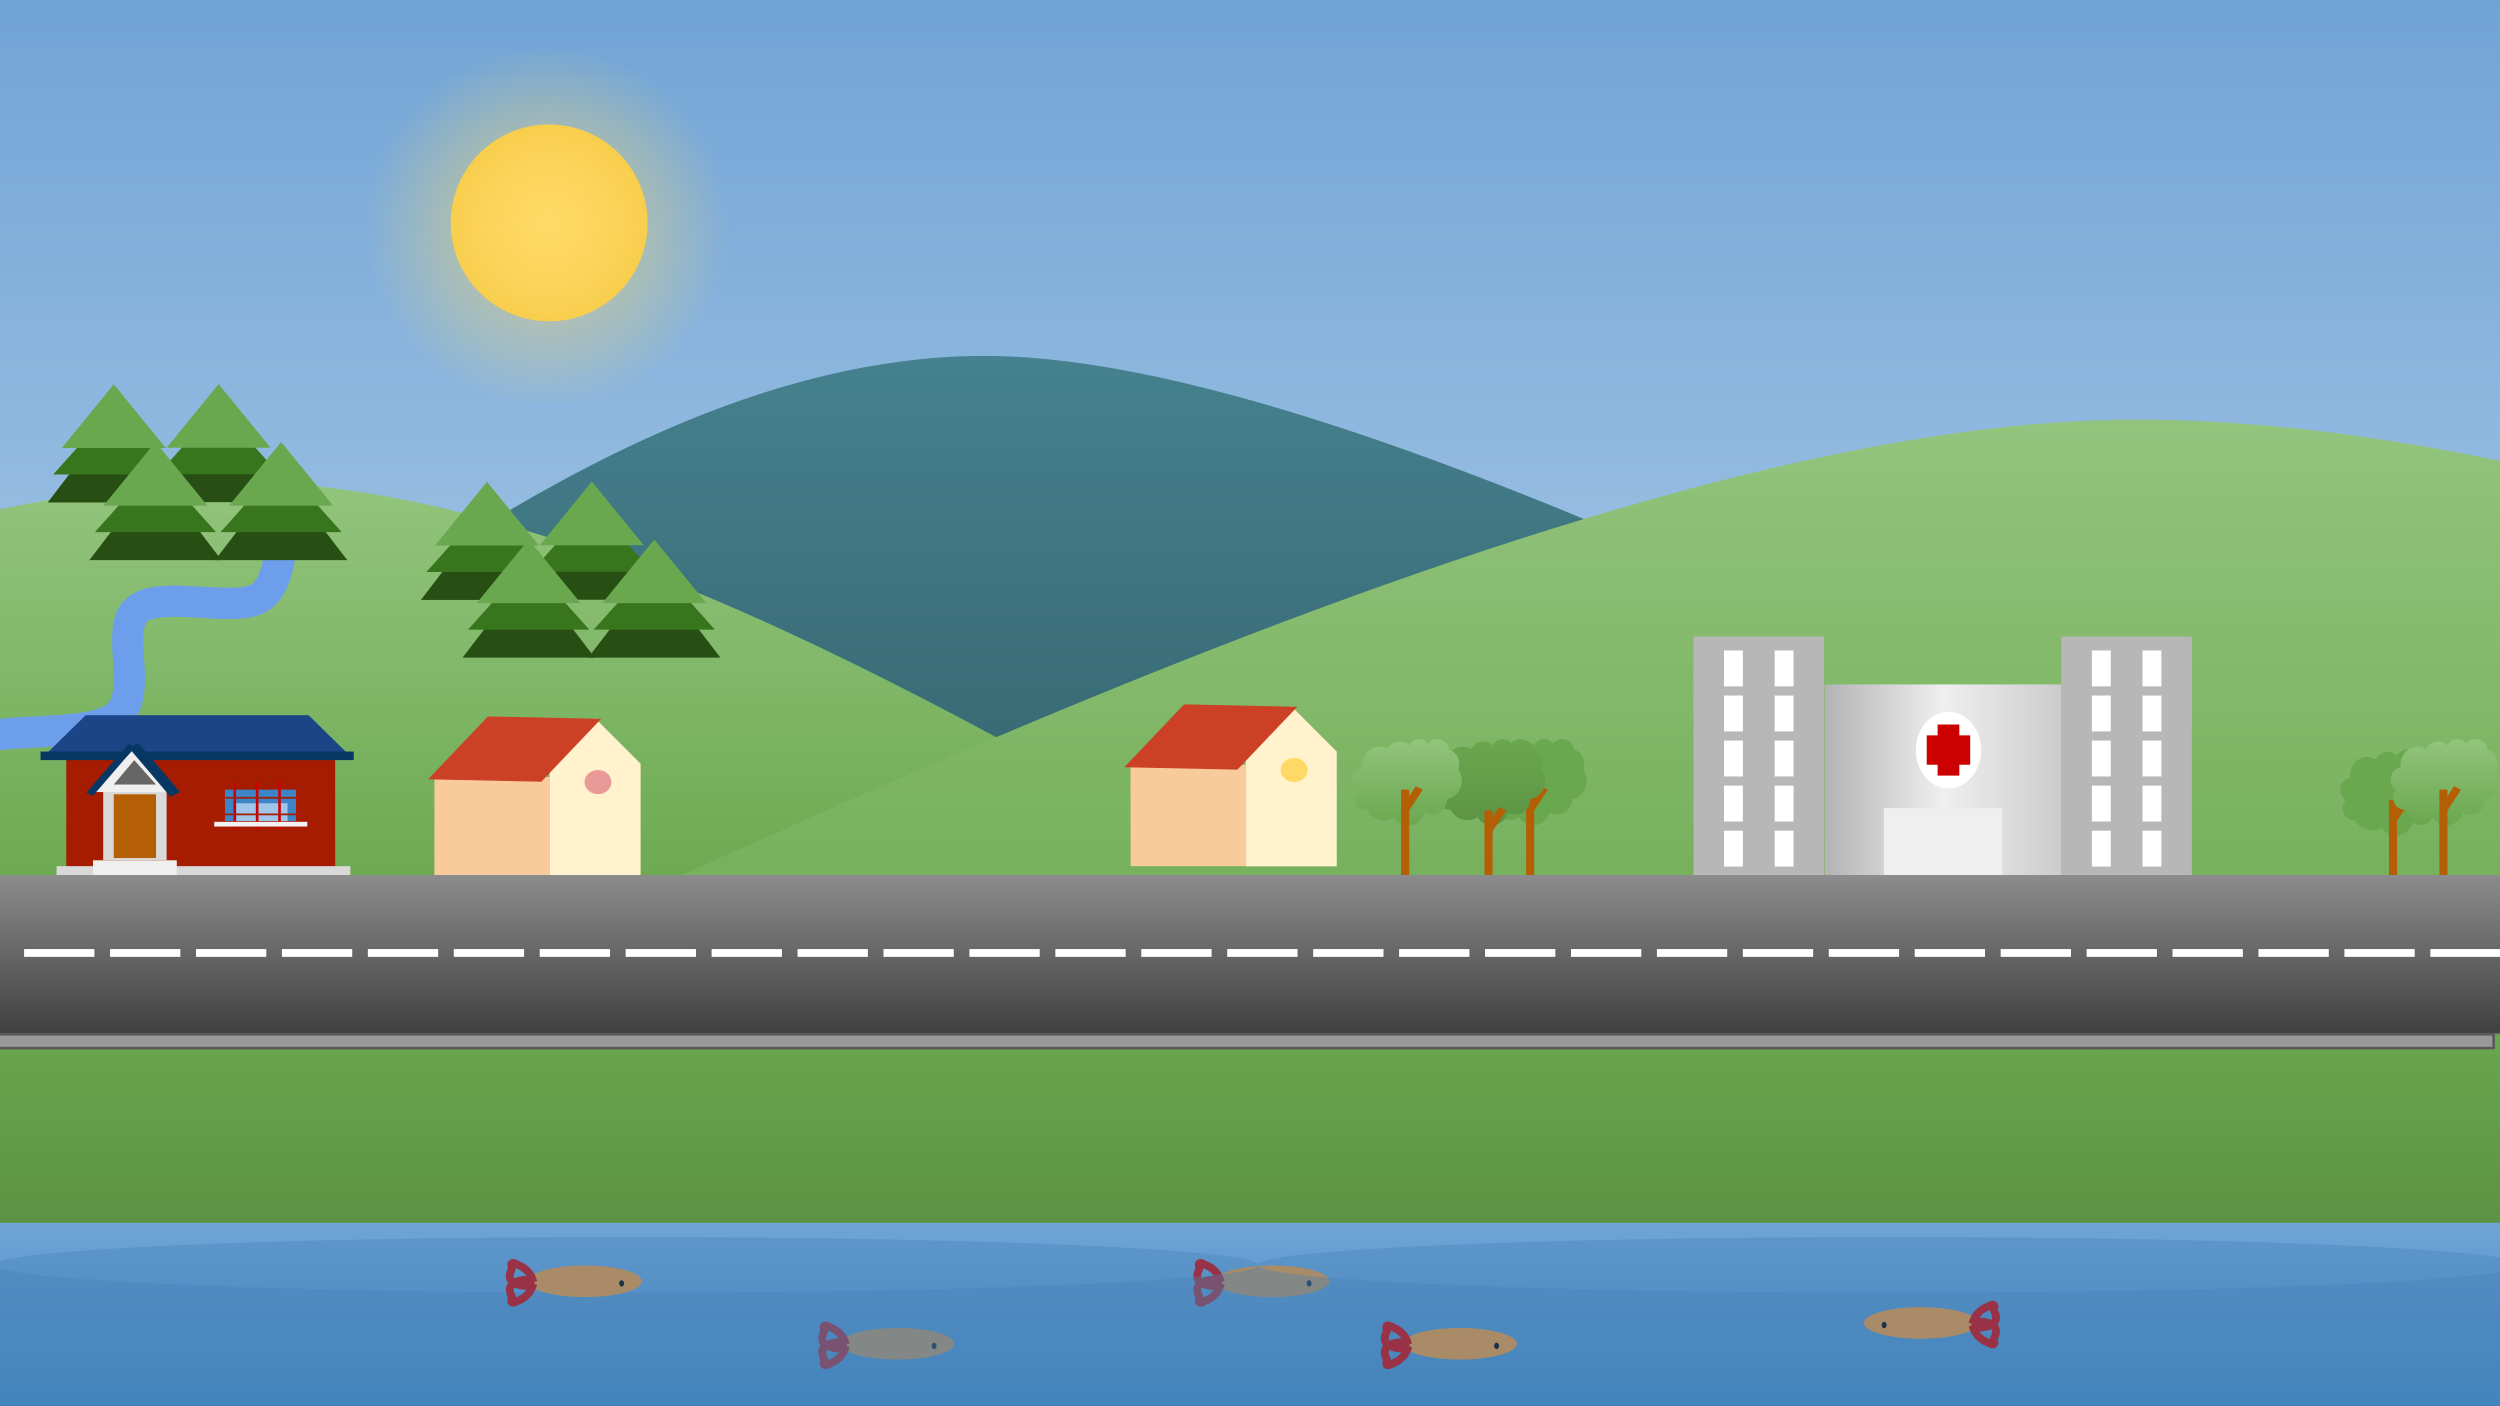 <svg version="1.1" viewBox="0.0 0.0 960.0 540.0" fill="none" stroke="none" stroke-linecap="square" stroke-miterlimit="10" xmlns:xlink="http://www.w3.org/1999/xlink" xmlns="http://www.w3.org/2000/svg"><rect x="0.0" y="0.0" width="960.0" height="540.0" fill="#333333" stroke="none"/><clipPath id="g9a39d377b2_1_0.0"><path d="m0 0l960.0 0l0 540.0l-960.0 0l0 -540.0z" clip-rule="nonzero"/></clipPath><g clip-path="url(#g9a39d377b2_1_0.0)"><defs><linearGradient id="g9a39d377b2_1_0.1" gradientUnits="userSpaceOnUse" gradientTransform="matrix(23.238 0.0 0.0 23.238 0.0 0.0)" spreadMethod="pad" x1="41.311" y1="23.238" x2="41.312" y2="2.7918307161143867E-9"><stop offset="0.0" stop-color="#d4e5f5"/><stop offset="1.0" stop-color="#70a4d5"/></linearGradient></defs><path fill="url(#g9a39d377b2_1_0.1)" d="m0 0l960.0 0l0 540.0l-960.0 0z" fill-rule="evenodd"/><defs><linearGradient id="g9a39d377b2_1_0.2" gradientUnits="userSpaceOnUse" gradientTransform="matrix(16.049 0.0 0.0 16.049 0.0 0.0)" spreadMethod="pad" x1="-0.523" y1="8.516" x2="-0.523" y2="24.565"><stop offset="0.0" stop-color="#45818e"/><stop offset="1.0" stop-color="#2f5a63"/></linearGradient></defs><path fill="url(#g9a39d377b2_1_0.2)" d="m-8.39 341.38c65.605 -34.097 229.087 -209.976 393.629 -204.581c164.541 5.395 489.392 195.949 593.62 236.952c104.227 41.003 26.454 7.554 31.744 9.064" fill-rule="evenodd"/><defs><linearGradient id="g9a39d377b2_1_0.3" gradientUnits="userSpaceOnUse" gradientTransform="matrix(12.756 0.0 0.0 12.756 0.0 0.0)" spreadMethod="pad" x1="-34.443" y1="14.502" x2="-34.443" y2="27.258"><stop offset="0.0" stop-color="#93c47d"/><stop offset="1.0" stop-color="#6aa84f"/></linearGradient></defs><path fill="url(#g9a39d377b2_1_0.3)" d="m500.986 345.066c-68.726 -26.679 -255.635 -160.514 -412.357 -160.077c-156.722 0.437 -439.98 135.585 -527.976 162.701" fill-rule="evenodd"/><defs><linearGradient id="g9a39d377b2_1_0.4" gradientUnits="userSpaceOnUse" gradientTransform="matrix(15.86 0.0 0.0 15.86 0.0 0.0)" spreadMethod="pad" x1="5.364" y1="10.161" x2="5.364" y2="26.021"><stop offset="0.0" stop-color="#93c47d"/><stop offset="1.0" stop-color="#6aa84f"/></linearGradient></defs><path fill="url(#g9a39d377b2_1_0.4)" d="m85.076 412.683c119.564 -41.859 486.161 -241.723 717.383 -251.156c231.222 -9.433 558.291 162.132 669.949 194.559" fill-rule="evenodd"/><defs><radialGradient id="g9a39d377b2_1_0.5" gradientUnits="userSpaceOnUse" gradientTransform="matrix(7.311 0.0 0.0 7.311 0.0 0.0)" spreadMethod="pad" cx="28.844" cy="11.706" fx="28.844" fy="11.706" r="7.311"><stop offset="0.0" stop-color="#ffd966"/><stop offset="1.0" stop-color="#f1c232"/></radialGradient></defs><path fill="url(#g9a39d377b2_1_0.5)" d="m173.081 85.585l0 0c0 -20.874 16.922 -37.795 37.795 -37.795l0 0c10.024 0 19.637 3.982 26.725 11.07c7.088 7.088 11.07 16.701 11.07 26.725l0 0c0 20.874 -16.922 37.795 -37.795 37.795l0 0c-20.874 0 -37.795 -16.922 -37.795 -37.795z" fill-rule="evenodd"/><defs><linearGradient id="g9a39d377b2_1_0.6" gradientUnits="userSpaceOnUse" gradientTransform="matrix(9.539 0.0 0.0 9.539 0.0 0.0)" spreadMethod="pad" x1="82.989" y1="27.552" x2="73.45" y2="27.552"><stop offset="0.0" stop-color="#cccccc"/><stop offset="0.5" stop-color="#efefef"/><stop offset="1.0" stop-color="#b3b3b3"/></linearGradient></defs><path fill="url(#g9a39d377b2_1_0.6)" d="m700.641 262.818l90.992 0l0 75.244l-90.992 0z" fill-rule="evenodd"/><path fill="#efefef" d="m723.382 310.306l45.48 0l0 27.685l-45.48 0z" fill-rule="evenodd"/><path fill="#b7b7b7" d="m650.318 244.47l50.098 0l0 93.602l-50.098 0z" fill-rule="evenodd"/><path fill="#ffffff" d="m662.014 249.783l7.255 0l0 13.78l-7.255 0z" fill-rule="evenodd"/><path fill="#ffffff" d="m681.464 249.783l7.255 0l0 13.78l-7.255 0z" fill-rule="evenodd"/><path fill="#ffffff" d="m681.464 267.082l7.255 0l0 13.78l-7.255 0z" fill-rule="evenodd"/><path fill="#ffffff" d="m662.014 267.082l7.255 0l0 13.78l-7.255 0z" fill-rule="evenodd"/><path fill="#ffffff" d="m681.464 301.681l7.255 0l0 13.78l-7.255 0z" fill-rule="evenodd"/><path fill="#ffffff" d="m662.014 301.681l7.255 0l0 13.78l-7.255 0z" fill-rule="evenodd"/><path fill="#ffffff" d="m662.014 318.98l7.255 0l0 13.78l-7.255 0z" fill-rule="evenodd"/><path fill="#ffffff" d="m681.464 318.98l7.255 0l0 13.78l-7.255 0z" fill-rule="evenodd"/><path fill="#ffffff" d="m662.014 284.381l7.255 0l0 13.78l-7.255 0z" fill-rule="evenodd"/><path fill="#ffffff" d="m681.464 284.381l7.255 0l0 13.78l-7.255 0z" fill-rule="evenodd"/><path fill="#ffffff" d="m735.695 288.027l0 0c0 -8.132 5.605 -14.724 12.52 -14.724l0 0c3.32 0 6.505 1.551 8.853 4.313c2.348 2.761 3.667 6.507 3.667 10.412l0 0c0 8.132 -5.605 14.724 -12.52 14.724l0 0c-6.914 0 -12.52 -6.592 -12.52 -14.724z" fill-rule="evenodd"/><path fill="#cc0000" d="m739.866 282.382l4.173 0l0 -4.173l8.346 0l0 4.173l4.173 0l0 11.276l-4.173 0l0 4.173l-8.346 0l0 -4.173l-4.173 0z" fill-rule="evenodd"/><path fill="#b7b7b7" d="m791.579 244.47l50.098 0l0 93.602l-50.098 0z" fill-rule="evenodd"/><path fill="#ffffff" d="m803.275 249.783l7.255 0l0 13.78l-7.255 0z" fill-rule="evenodd"/><path fill="#ffffff" d="m822.725 249.783l7.255 0l0 13.78l-7.255 0z" fill-rule="evenodd"/><path fill="#ffffff" d="m822.725 267.082l7.255 0l0 13.78l-7.255 0z" fill-rule="evenodd"/><path fill="#ffffff" d="m803.275 267.082l7.255 0l0 13.78l-7.255 0z" fill-rule="evenodd"/><path fill="#ffffff" d="m822.725 301.681l7.255 0l0 13.78l-7.255 0z" fill-rule="evenodd"/><path fill="#ffffff" d="m803.275 301.681l7.255 0l0 13.78l-7.255 0z" fill-rule="evenodd"/><path fill="#ffffff" d="m803.275 318.98l7.255 0l0 13.78l-7.255 0z" fill-rule="evenodd"/><path fill="#ffffff" d="m822.725 318.98l7.255 0l0 13.78l-7.255 0z" fill-rule="evenodd"/><path fill="#ffffff" d="m803.275 284.381l7.255 0l0 13.78l-7.255 0z" fill-rule="evenodd"/><path fill="#ffffff" d="m822.725 284.381l7.255 0l0 13.78l-7.255 0z" fill-rule="evenodd"/><path fill="#6aa84f" d="m571.155 294.695l0 0c-0.338 -2.673 0.772 -5.32 2.86 -6.817c2.088 -1.497 4.787 -1.581 6.952 -0.217l0 0c0.767 -1.554 2.171 -2.628 3.786 -2.895c1.616 -0.267 3.254 0.302 4.419 1.537l0 0c0.653 -1.409 1.936 -2.356 3.393 -2.505c1.457 -0.148 2.882 0.523 3.77 1.775l0 0c1.18 -1.494 3.058 -2.123 4.821 -1.615c1.763 0.508 3.094 2.062 3.418 3.989l0 0c1.446 0.424 2.651 1.503 3.302 2.957c0.652 1.454 0.687 3.141 0.096 4.626l0 0c1.424 1.993 1.757 4.65 0.875 6.978c-0.882 2.328 -2.847 3.977 -5.161 4.333c-0.016 2.185 -1.13 4.189 -2.912 5.241c-1.782 1.052 -3.954 0.987 -5.679 -0.17c-0.735 2.617 -2.803 4.542 -5.31 4.944c-2.508 0.402 -5.006 -0.791 -6.415 -3.064c-1.727 1.12 -3.8 1.443 -5.75 0.895c-1.95 -0.548 -3.614 -1.92 -4.616 -3.806l0 0c-1.765 0.222 -3.471 -0.761 -4.272 -2.463c-0.801 -1.701 -0.526 -3.758 0.688 -5.149l0 0c-1.574 -0.997 -2.378 -2.975 -1.991 -4.902c0.387 -1.928 1.876 -3.368 3.69 -3.57z" fill-rule="evenodd"/><path fill="#000000" fill-opacity="0.0" d="m569.421 303.27l0 0c0.743 0.47 1.601 0.684 2.46 0.611m1.124 7.001c0.369 -0.046 0.731 -0.145 1.076 -0.293m9.289 3.203c-0.26 -0.419 -0.477 -0.866 -0.648 -1.335m12.374 -0.545l0 0c0.134 -0.477 0.221 -0.968 0.259 -1.465m8.332 -3.606c0.017 -2.326 -1.211 -4.456 -3.157 -5.474m7.443 -5.836c-0.315 0.792 -0.796 1.495 -1.406 2.053m-1.993 -9.636l0 0c0.054 0.32 0.079 0.645 0.074 0.969m-8.313 -3.344l0 0c-0.294 0.373 -0.537 0.789 -0.72 1.236m-6.443 -0.507l0 0c-0.157 0.338 -0.274 0.697 -0.349 1.066m-7.857 0.292l0 0c0.458 0.289 0.882 0.636 1.262 1.034m-11.074 5.999l0 0c0.047 0.368 0.12 0.732 0.22 1.088" fill-rule="evenodd"/><path fill="#b45f06" d="m586.03 303.685l0 0c0 -0.287 0.232 -0.519 0.519 -0.519l2.075 0l0 0c0.138 0 0.27 0.055 0.367 0.152c0.097 0.097 0.152 0.229 0.152 0.367l0 32.103c0 0.287 -0.232 0.519 -0.519 0.519l-2.075 0c-0.287 0 -0.519 -0.232 -0.519 -0.519z" fill-rule="evenodd"/><path fill="#b45f06" d="m591.668 301.903l0 0c6.1035156E-5 -3.0517578E-5 6.1035156E-5 -3.0517578E-5 6.1035156E-5 -3.0517578E-5l2.703 1.364c0 0 0 0 0 0c0 0 0 0 0 3.0517578E-5l-5.639 8.557c0 0 0 3.0517578E-5 -6.1035156E-5 0l-2.703 -1.364l0 0c0 0 0 -3.0517578E-5 0 -3.0517578E-5z" fill-rule="evenodd"/><path fill="#274e13" d="m18.318 192.937l25.379 -33.164l25.379 33.164z" fill-rule="evenodd"/><path fill="#38761d" d="m20.422 182.201l23.274 -25.997l23.274 25.997z" fill-rule="evenodd"/><path fill="#6aa84f" d="m23.719 172.025l19.977 -24.444l19.977 24.444z" fill-rule="evenodd"/><path fill="#274e13" d="m58.57 192.85l25.379 -33.164l25.379 33.164z" fill-rule="evenodd"/><path fill="#38761d" d="m60.674 182.114l23.274 -25.997l23.274 25.997z" fill-rule="evenodd"/><path fill="#6aa84f" d="m63.971 171.938l19.977 -24.445l19.977 24.445z" fill-rule="evenodd"/><path fill="#274e13" d="m34.318 215.084l25.379 -33.164l25.379 33.164z" fill-rule="evenodd"/><path fill="#38761d" d="m36.422 204.348l23.274 -25.997l23.274 25.997z" fill-rule="evenodd"/><path fill="#6aa84f" d="m39.719 194.172l19.977 -24.445l19.977 24.445z" fill-rule="evenodd"/><path fill="#274e13" d="m161.624 230.379l25.379 -33.164l25.379 33.164z" fill-rule="evenodd"/><path fill="#38761d" d="m163.728 219.643l23.274 -25.997l23.274 25.997z" fill-rule="evenodd"/><path fill="#6aa84f" d="m167.025 209.467l19.977 -24.445l19.977 24.445z" fill-rule="evenodd"/><path fill="#274e13" d="m201.876 230.292l25.379 -33.164l25.379 33.164z" fill-rule="evenodd"/><path fill="#38761d" d="m203.98 219.556l23.274 -25.997l23.274 25.997z" fill-rule="evenodd"/><path fill="#6aa84f" d="m207.277 209.38l19.977 -24.445l19.977 24.445z" fill-rule="evenodd"/><path fill="#274e13" d="m225.876 252.526l25.379 -33.164l25.379 33.164z" fill-rule="evenodd"/><path fill="#38761d" d="m227.98 241.79l23.274 -25.997l23.274 25.997z" fill-rule="evenodd"/><path fill="#6aa84f" d="m231.277 231.614l19.977 -24.445l19.977 24.445z" fill-rule="evenodd"/><path fill="#274e13" d="m177.624 252.526l25.379 -33.164l25.379 33.164z" fill-rule="evenodd"/><path fill="#38761d" d="m179.728 241.79l23.274 -25.997l23.274 25.997z" fill-rule="evenodd"/><path fill="#6aa84f" d="m183.025 231.614l19.977 -24.445l19.977 24.445z" fill-rule="evenodd"/><path fill="#000000" fill-opacity="0.0" d="m109.328 196.353c-1.572 5.502 -8.773804E-4 26.725 -9.433 33.013c-9.432 6.288 -37.924 -2.947 -47.16 4.717c-9.236 7.664 3.143 32.619 -8.255 41.265c-11.398 8.646 -47.162 2.948 -60.131 10.612c-12.969 7.664 -7.074 27.512 -17.685 35.373c-10.611 7.86 -38.318 9.825 -45.982 11.79" fill-rule="evenodd"/><path stroke="#6d9eeb" stroke-width="12.0" stroke-linejoin="round" stroke-linecap="butt" d="m109.328 196.353c-1.572 5.502 -8.773804E-4 26.725 -9.433 33.013c-9.432 6.288 -37.924 -2.947 -47.16 4.717c-9.236 7.664 3.143 32.619 -8.255 41.265c-11.398 8.646 -47.162 2.948 -60.131 10.612c-12.969 7.664 -7.074 27.512 -17.685 35.373c-10.611 7.86 -38.318 9.825 -45.982 11.79" fill-rule="evenodd"/><path fill="#274e13" d="m82.57 215.084l25.379 -33.164l25.379 33.164z" fill-rule="evenodd"/><path fill="#38761d" d="m84.674 204.348l23.274 -25.997l23.274 25.997z" fill-rule="evenodd"/><path fill="#6aa84f" d="m87.971 194.172l19.977 -24.445l19.977 24.445z" fill-rule="evenodd"/><path fill="#a61c00" d="m25.452 290.829l103.254 0l0 42.034l-103.254 0z" fill-rule="evenodd"/><path fill="#d9d9d9" d="m21.726 332.612l112.791 0l0 4.701l-112.791 0z" fill-rule="evenodd"/><path fill="#efefef" d="m35.71 330.356l32.18 0l0 6.851l-32.18 0z" fill-rule="evenodd"/><path fill="#d9d9d9" d="m39.624 303.783l24.351 0l0 26.573l-24.351 0z" fill-rule="evenodd"/><path fill="#1c4587" d="m15.572 291.653l17.321 -17.02l85.606 0l17.321 17.02z" fill-rule="evenodd"/><path fill="#999999" d="m43.683 302.526l8.117 -6.851l8.117 6.851z" fill-rule="evenodd"/><path fill="#073763" d="m15.572 288.596l120.249 0l0 3.293l-120.249 0z" fill-rule="evenodd"/><path fill="#efefef" d="m35.71 304.141l16.09 -17.02l16.09 17.02z" fill-rule="evenodd"/><path fill="#666666" d="m43.683 301.267l7.852 -9.377l8.382 9.377z" fill-rule="evenodd"/><path fill="#b45f06" d="m43.683 305.011l16.234 0l0 24.474l-16.234 0z" fill-rule="evenodd"/><path fill="#073763" d="m53.195 285.355l15.963 18.792l-3.771 1.747l-15.963 -18.792z" fill-rule="evenodd"/><path fill="#073763" d="m51.838 286.884l-16.149 18.717l-2.537 -1.219l16.149 -18.717z" fill-rule="evenodd"/><path fill="#3d85c6" d="m86.388 303.223l27.259 0l0 12.067l-27.259 0z" fill-rule="evenodd"/><path fill="#9fc5e8" d="m90.683 308.44l19.734 0l0 6.851l-19.734 0z" fill-rule="evenodd"/><path fill="#cc0000" d="m89.649 300.443l1.015 0l0 18.101l-1.015 0z" fill-rule="evenodd"/><path fill="#cc0000" d="m98.239 300.443l1.015 0l0 18.101l-1.015 0z" fill-rule="evenodd"/><path fill="#cc0000" d="m106.83 300.443l1.015 0l0 18.101l-1.015 0z" fill-rule="evenodd"/><path fill="#a61c00" d="m122.296 306.004l0 0.679l-35.731 0l0 -0.679z" fill-rule="evenodd"/><path fill="#a61c00" d="m118 312.39l0 0.679l-35.731 0l0 -0.679z" fill-rule="evenodd"/><path fill="#f3f3f3" d="m118 315.583l0 1.81l-35.731 0l0 -1.81z" fill-rule="evenodd"/><path fill="#6aa84f" d="m902.478 298.679l0 0c-0.338 -2.673 0.772 -5.32 2.86 -6.817c2.088 -1.497 4.787 -1.581 6.952 -0.217l0 0c0.767 -1.554 2.171 -2.628 3.786 -2.895c1.616 -0.267 3.254 0.302 4.419 1.537l0 0c0.653 -1.409 1.936 -2.356 3.393 -2.505c1.457 -0.148 2.882 0.523 3.77 1.775l0 0c1.18 -1.494 3.058 -2.123 4.821 -1.615c1.763 0.508 3.094 2.062 3.418 3.989l0 0c1.446 0.424 2.651 1.503 3.302 2.957c0.652 1.454 0.687 3.141 0.096 4.626l0 0c1.424 1.993 1.757 4.65 0.875 6.978c-0.882 2.328 -2.847 3.977 -5.161 4.333c-0.016 2.185 -1.13 4.189 -2.912 5.241c-1.782 1.052 -3.954 0.987 -5.679 -0.17c-0.735 2.617 -2.803 4.542 -5.31 4.944c-2.508 0.402 -5.006 -0.791 -6.415 -3.064c-1.727 1.12 -3.8 1.443 -5.75 0.895c-1.95 -0.548 -3.614 -1.92 -4.616 -3.806l0 0c-1.765 0.222 -3.471 -0.761 -4.273 -2.463c-0.801 -1.701 -0.526 -3.758 0.688 -5.149l0 0c-1.574 -0.997 -2.378 -2.975 -1.991 -4.902c0.387 -1.928 1.876 -3.368 3.69 -3.57z" fill-rule="evenodd"/><path fill="#000000" fill-opacity="0.0" d="m900.744 307.254l0 0c0.743 0.47 1.601 0.684 2.46 0.611m1.124 7.001c0.369 -0.046 0.731 -0.145 1.076 -0.293m9.289 3.203c-0.26 -0.419 -0.477 -0.866 -0.648 -1.335m12.374 -0.545l0 0c0.134 -0.477 0.221 -0.968 0.259 -1.465m8.332 -3.606c0.017 -2.326 -1.211 -4.456 -3.157 -5.474m7.443 -5.836c-0.315 0.792 -0.796 1.495 -1.406 2.053m-1.993 -9.636l0 0c0.054 0.32 0.079 0.645 0.074 0.969m-8.313 -3.344l0 0c-0.294 0.373 -0.537 0.789 -0.72 1.236m-6.443 -0.507l0 0c-0.157 0.338 -0.274 0.697 -0.349 1.066m-7.857 0.292l0 0c0.458 0.289 0.882 0.636 1.262 1.034m-11.074 5.999l0 0c0.047 0.368 0.12 0.732 0.22 1.088" fill-rule="evenodd"/><path fill="#b45f06" d="m917.352 307.67l0 0c0 -0.287 0.232 -0.519 0.519 -0.519l2.075 0l0 0c0.138 0 0.27 0.055 0.367 0.152c0.097 0.097 0.152 0.229 0.152 0.367l0 32.103c0 0.287 -0.232 0.519 -0.519 0.519l-2.075 0c-0.286 0 -0.519 -0.232 -0.519 -0.519z" fill-rule="evenodd"/><path fill="#b45f06" d="m922.991 305.887l0 0c0 -3.0517578E-5 0 -3.0517578E-5 0 -3.0517578E-5l2.703 1.364c0 3.0517578E-5 0 3.0517578E-5 0 3.0517578E-5c0 0 0 0 0 3.0517578E-5l-5.639 8.557c0 0 0 3.0517578E-5 0 0l-2.703 -1.364l0 0c0 0 -6.1035156E-5 -3.0517578E-5 0 -3.0517578E-5z" fill-rule="evenodd"/><defs><linearGradient id="g9a39d377b2_1_0.7" gradientUnits="userSpaceOnUse" gradientTransform="matrix(8.695 0.0 0.0 8.695 0.0 0.0)" spreadMethod="pad" x1="116.75" y1="53.731" x2="116.751" y2="45.036"><stop offset="0.0" stop-color="#5c9344"/><stop offset="1.0" stop-color="#6aa84f"/></linearGradient></defs><path fill="url(#g9a39d377b2_1_0.7)" d="m-8.391 391.583l1023.528 0l0 75.591l-1023.528 0z" fill-rule="evenodd"/><defs><linearGradient id="g9a39d377b2_1_0.8" gradientUnits="userSpaceOnUse" gradientTransform="matrix(5.758 0.0 0.0 5.758 0.0 0.0)" spreadMethod="pad" x1="159.43" y1="49.283" x2="159.43" y2="55.041"><stop offset="0.0" stop-color="#93c47d"/><stop offset="1.0" stop-color="#6aa84f"/></linearGradient></defs><path fill="url(#g9a39d377b2_1_0.8)" d="m921.84 294.695l0 0c-0.338 -2.673 0.772 -5.32 2.86 -6.817c2.088 -1.497 4.786 -1.581 6.951 -0.217l0 0c0.767 -1.554 2.17 -2.628 3.786 -2.895c1.616 -0.267 3.254 0.302 4.419 1.537l0 0c0.653 -1.409 1.936 -2.356 3.393 -2.505c1.457 -0.148 2.882 0.523 3.769 1.775l0 0c1.18 -1.494 3.058 -2.123 4.821 -1.615c1.763 0.508 3.094 2.062 3.417 3.989l0 0c1.446 0.424 2.65 1.503 3.302 2.957c0.652 1.454 0.687 3.141 0.096 4.626l0 0c1.424 1.993 1.757 4.65 0.875 6.978c-0.882 2.328 -2.846 3.977 -5.16 4.333c-0.016 2.185 -1.13 4.189 -2.912 5.241c-1.782 1.052 -3.954 0.987 -5.679 -0.17c-0.735 2.617 -2.802 4.542 -5.31 4.944c-2.507 0.402 -5.005 -0.791 -6.414 -3.064c-1.727 1.12 -3.799 1.443 -5.749 0.895c-1.95 -0.548 -3.614 -1.92 -4.615 -3.806l0 0c-1.765 0.222 -3.471 -0.761 -4.272 -2.463c-0.801 -1.701 -0.526 -3.758 0.688 -5.149l0 0c-1.574 -0.997 -2.377 -2.975 -1.991 -4.902c0.387 -1.928 1.875 -3.368 3.69 -3.57z" fill-rule="evenodd"/><path fill="#000000" fill-opacity="0.0" d="m920.106 303.27l0 0c0.743 0.47 1.601 0.684 2.459 0.611m1.124 7.001c0.369 -0.046 0.731 -0.145 1.076 -0.293m9.288 3.203c-0.26 -0.419 -0.477 -0.866 -0.648 -1.335m12.372 -0.545l0 0c0.134 -0.477 0.221 -0.968 0.259 -1.465m8.331 -3.606c0.017 -2.326 -1.211 -4.456 -3.157 -5.474m7.442 -5.836c-0.315 0.792 -0.796 1.495 -1.406 2.053m-1.992 -9.636l0 0c0.054 0.32 0.079 0.645 0.074 0.969m-8.312 -3.344l0 0c-0.294 0.373 -0.537 0.789 -0.72 1.236m-6.442 -0.507l0 0c-0.157 0.339 -0.274 0.697 -0.349 1.066m-7.856 0.292l0 0c0.458 0.289 0.882 0.636 1.262 1.034m-11.073 5.999l0 0c0.047 0.368 0.12 0.732 0.22 1.088" fill-rule="evenodd"/><path fill="#b45f06" d="m936.715 303.686l0 0c0 -0.287 0.233 -0.52 0.52 -0.52l2.079 0l0 0c0.138 0 0.27 0.055 0.367 0.152c0.097 0.097 0.152 0.23 0.152 0.367l0 32.094c0 0.287 -0.233 0.52 -0.52 0.52l-2.079 0c-0.287 0 -0.52 -0.233 -0.52 -0.52z" fill-rule="evenodd"/><path fill="#b45f06" d="m942.353 301.903l0 0c0 -3.0517578E-5 0 -3.0517578E-5 6.1035156E-5 -3.0517578E-5l2.709 1.354c0 0 0 3.0517578E-5 0 3.0517578E-5c0 0 0 0 0 0l-5.638 8.567c0 3.0517578E-5 0 3.0517578E-5 0 3.0517578E-5l-2.709 -1.354l0 0c0 -3.0517578E-5 0 -3.0517578E-5 0 -3.0517578E-5z" fill-rule="evenodd"/><defs><linearGradient id="g9a39d377b2_1_0.9" gradientUnits="userSpaceOnUse" gradientTransform="matrix(5.758 0.0 0.0 5.758 0.0 0.0)" spreadMethod="pad" x1="103.041" y1="55.041" x2="103.041" y2="49.283"><stop offset="0.0" stop-color="#5c9344"/><stop offset="1.0" stop-color="#6aa84f"/></linearGradient></defs><path fill="url(#g9a39d377b2_1_0.9)" d="m555.155 294.695l0 0c-0.338 -2.673 0.772 -5.32 2.86 -6.817c2.088 -1.497 4.786 -1.581 6.951 -0.217l0 0c0.767 -1.554 2.17 -2.628 3.786 -2.895c1.616 -0.267 3.254 0.302 4.419 1.537l0 0c0.653 -1.409 1.936 -2.356 3.393 -2.505c1.457 -0.148 2.882 0.523 3.769 1.775l0 0c1.18 -1.494 3.058 -2.123 4.821 -1.615c1.763 0.508 3.094 2.062 3.417 3.989l0 0c1.446 0.424 2.65 1.503 3.302 2.957c0.652 1.454 0.687 3.141 0.096 4.626l0 0c1.424 1.993 1.757 4.65 0.875 6.978c-0.882 2.328 -2.846 3.977 -5.16 4.333c-0.016 2.185 -1.13 4.189 -2.912 5.241c-1.782 1.052 -3.954 0.987 -5.678 -0.17c-0.735 2.617 -2.802 4.542 -5.31 4.944c-2.507 0.402 -5.005 -0.791 -6.414 -3.064c-1.727 1.12 -3.799 1.443 -5.749 0.895c-1.95 -0.548 -3.614 -1.92 -4.615 -3.806l0 0c-1.765 0.222 -3.471 -0.761 -4.272 -2.463c-0.801 -1.701 -0.526 -3.758 0.688 -5.149l0 0c-1.574 -0.997 -2.377 -2.975 -1.991 -4.902c0.387 -1.928 1.875 -3.368 3.69 -3.57z" fill-rule="evenodd"/><path fill="#000000" fill-opacity="0.0" d="m553.421 303.27l0 0c0.743 0.47 1.601 0.684 2.459 0.611m1.124 7.001c0.369 -0.046 0.731 -0.145 1.076 -0.293m9.288 3.203c-0.26 -0.419 -0.477 -0.866 -0.648 -1.335m12.373 -0.545l0 0c0.134 -0.477 0.221 -0.968 0.259 -1.465m8.331 -3.606c0.017 -2.326 -1.211 -4.456 -3.157 -5.474m7.442 -5.836c-0.315 0.792 -0.796 1.495 -1.406 2.053m-1.992 -9.636l0 0c0.054 0.32 0.079 0.645 0.074 0.969m-8.312 -3.344l0 0c-0.294 0.373 -0.537 0.789 -0.72 1.236m-6.442 -0.507l0 0c-0.157 0.339 -0.274 0.697 -0.349 1.066m-7.856 0.292l0 0c0.458 0.289 0.882 0.636 1.262 1.034m-11.073 5.999l0 0c0.047 0.368 0.12 0.732 0.22 1.088" fill-rule="evenodd"/><path fill="#b45f06" d="m570.03 311.686l0 0c0 -0.287 0.233 -0.52 0.52 -0.52l2.079 0l0 0c0.138 0 0.27 0.055 0.367 0.152c0.097 0.097 0.152 0.23 0.152 0.367l0 32.094c0 0.287 -0.233 0.52 -0.52 0.52l-2.079 0c-0.287 0 -0.52 -0.233 -0.52 -0.52z" fill-rule="evenodd"/><path fill="#b45f06" d="m575.668 309.903l0 0c6.1035156E-5 -3.0517578E-5 6.1035156E-5 -3.0517578E-5 6.1035156E-5 -3.0517578E-5l2.709 1.354c0 0 0 3.0517578E-5 0 3.0517578E-5c0 0 0 0 0 0l-5.638 8.567c0 3.0517578E-5 0 3.0517578E-5 0 3.0517578E-5l-2.709 -1.354l0 0c0 -3.0517578E-5 -6.1035156E-5 -3.0517578E-5 0 -3.0517578E-5z" fill-rule="evenodd"/><defs><linearGradient id="g9a39d377b2_1_0.10" gradientUnits="userSpaceOnUse" gradientTransform="matrix(5.758 0.0 0.0 5.758 0.0 0.0)" spreadMethod="pad" x1="90.191" y1="49.283" x2="90.191" y2="55.041"><stop offset="0.0" stop-color="#93c47d"/><stop offset="1.0" stop-color="#6aa84f"/></linearGradient></defs><path fill="url(#g9a39d377b2_1_0.10)" d="m523.155 294.695l0 0c-0.338 -2.673 0.772 -5.32 2.86 -6.817c2.088 -1.497 4.786 -1.581 6.951 -0.217l0 0c0.767 -1.554 2.17 -2.628 3.786 -2.895c1.616 -0.267 3.254 0.302 4.419 1.537l0 0c0.653 -1.409 1.936 -2.356 3.393 -2.505c1.457 -0.148 2.882 0.523 3.769 1.775l0 0c1.18 -1.494 3.058 -2.123 4.821 -1.615c1.763 0.508 3.094 2.062 3.417 3.989l0 0c1.446 0.424 2.65 1.503 3.302 2.957c0.652 1.454 0.687 3.141 0.096 4.626l0 0c1.424 1.993 1.757 4.65 0.875 6.978c-0.882 2.328 -2.846 3.977 -5.16 4.333c-0.016 2.185 -1.13 4.189 -2.912 5.241c-1.782 1.052 -3.954 0.987 -5.678 -0.17c-0.735 2.617 -2.802 4.542 -5.31 4.944c-2.507 0.402 -5.005 -0.791 -6.414 -3.064c-1.727 1.12 -3.799 1.443 -5.749 0.895c-1.95 -0.548 -3.614 -1.92 -4.615 -3.806l0 0c-1.765 0.222 -3.471 -0.761 -4.272 -2.463c-0.801 -1.701 -0.526 -3.758 0.688 -5.149l0 0c-1.574 -0.997 -2.377 -2.975 -1.991 -4.902c0.387 -1.928 1.875 -3.368 3.69 -3.57z" fill-rule="evenodd"/><path fill="#000000" fill-opacity="0.0" d="m521.421 303.27l0 0c0.743 0.47 1.601 0.684 2.459 0.611m1.124 7.001c0.369 -0.046 0.731 -0.145 1.076 -0.293m9.288 3.203c-0.26 -0.419 -0.477 -0.866 -0.648 -1.335m12.373 -0.545l0 0c0.134 -0.477 0.221 -0.968 0.259 -1.465m8.331 -3.606c0.017 -2.326 -1.211 -4.456 -3.157 -5.474m7.442 -5.836c-0.315 0.792 -0.796 1.495 -1.406 2.053m-1.992 -9.636l0 0c0.054 0.32 0.079 0.645 0.074 0.969m-8.312 -3.344l0 0c-0.294 0.373 -0.537 0.789 -0.72 1.236m-6.442 -0.507l0 0c-0.157 0.339 -0.274 0.697 -0.349 1.066m-7.856 0.292l0 0c0.458 0.289 0.882 0.636 1.262 1.034m-11.073 5.999l0 0c0.047 0.368 0.12 0.732 0.22 1.088" fill-rule="evenodd"/><path fill="#b45f06" d="m538.03 303.686l0 0c0 -0.287 0.233 -0.52 0.52 -0.52l2.079 0l0 0c0.138 0 0.27 0.055 0.367 0.152c0.097 0.097 0.152 0.23 0.152 0.367l0 32.094c0 0.287 -0.233 0.52 -0.52 0.52l-2.079 0c-0.287 0 -0.52 -0.233 -0.52 -0.52z" fill-rule="evenodd"/><path fill="#b45f06" d="m543.668 301.903l0 0c6.1035156E-5 -3.0517578E-5 6.1035156E-5 -3.0517578E-5 6.1035156E-5 -3.0517578E-5l2.709 1.354c0 0 0 3.0517578E-5 0 3.0517578E-5c0 0 0 0 0 0l-5.638 8.567c0 3.0517578E-5 0 3.0517578E-5 0 3.0517578E-5l-2.709 -1.354l0 0c0 -3.0517578E-5 -6.1035156E-5 -3.0517578E-5 0 -3.0517578E-5z" fill-rule="evenodd"/><path fill="#fff2cc" d="m211.027 337.309l0 -44.05l17.483 -17.483l17.483 17.483l0 44.05z" fill-rule="evenodd"/><path fill="#f9cb9c" d="m166.818 298.296l44.373 0l0 38.941l-44.373 0z" fill-rule="evenodd"/><path fill="#cc4125" d="m164.367 299.264l22.997 -24.15l43.477 0.919l-22.997 24.15z" fill-rule="evenodd"/><path fill="#ea9999" d="m224.469 300.316l0 0c0 -2.561 2.306 -4.637 5.151 -4.637l0 0c2.845 0 5.151 2.076 5.151 4.637l0 0c0 2.561 -2.306 4.637 -5.151 4.637l0 0c-2.845 0 -5.151 -2.076 -5.151 -4.637z" fill-rule="evenodd"/><path fill="#666666" d="m-91.992 336.541l1107.118 0l0 60.63l-1107.118 0z" fill-rule="evenodd"/><defs><linearGradient id="g9a39d377b2_1_0.11" gradientUnits="userSpaceOnUse" gradientTransform="matrix(7.787 0.0 0.0 7.787 0.0 0.0)" spreadMethod="pad" x1="-11.558" y1="43.15" x2="-11.558" y2="50.936"><stop offset="0.0" stop-color="#8c8c8c"/><stop offset="1.0" stop-color="#404040"/></linearGradient></defs><path fill="url(#g9a39d377b2_1_0.11)" d="m-90.0 336.0l1105.134 0l0 60.63l-1105.134 0z" fill-rule="evenodd"/><path fill="#000000" fill-opacity="0.0" d="m10.753 365.937l964.126 0" fill-rule="evenodd"/><path stroke="#ffffff" stroke-width="3.0" stroke-linejoin="round" stroke-linecap="butt" stroke-dasharray="24.0,9.0" d="m10.753 365.937l964.126 0" fill-rule="evenodd"/><path fill="#fff2cc" d="m478.35 332.674l0 -44.05l17.483 -17.483l17.483 17.483l0 44.05z" fill-rule="evenodd"/><path fill="#f9cb9c" d="m434.141 293.661l44.373 0l0 38.941l-44.373 0z" fill-rule="evenodd"/><path fill="#cc4125" d="m431.69 294.628l22.997 -24.15l43.477 0.919l-22.997 24.15z" fill-rule="evenodd"/><path fill="#ffd966" d="m491.792 295.681l0 0c0 -2.561 2.306 -4.637 5.151 -4.637l0 0c2.845 0 5.151 2.076 5.151 4.637l0 0c0 2.561 -2.306 4.637 -5.151 4.637l0 0c-2.845 0 -5.151 -2.076 -5.151 -4.637z" fill-rule="evenodd"/><path fill="#999999" d="m-2.428 397.171l960.0 0l0 5.291l-960.0 0z" fill-rule="evenodd"/><path stroke="#595959" stroke-width="1.0" stroke-linejoin="round" stroke-linecap="butt" d="m-2.428 397.171l960.0 0l0 5.291l-960.0 0z" fill-rule="evenodd"/><path fill="#5c9344" d="m-9.753 465.551l980.913 0l0 15.339l-980.913 0z" fill-rule="evenodd"/><defs><linearGradient id="g9a39d377b2_1_0.12" gradientUnits="userSpaceOnUse" gradientTransform="matrix(8.695 0.0 0.0 8.695 0.0 0.0)" spreadMethod="pad" x1="111.329" y1="62.698" x2="111.329" y2="54.003"><stop offset="0.0" stop-color="#3d85c6"/><stop offset="1.0" stop-color="#70a4d5"/></linearGradient></defs><path fill="url(#g9a39d377b2_1_0.12)" d="m-2.428 469.551l970.425 0l0 75.591l-970.425 0z" fill-rule="evenodd"/><path fill="#e69138" d="m322.744 516.011l0 0c0 3.349 9.793 6.063 21.874 6.063l0 0c12.081 0 21.874 -2.714 21.874 -6.063l0 0c0 -3.349 -9.793 -6.063 -21.874 -6.063l0 0c-12.081 0 -21.874 2.715 -21.874 6.063z" fill-rule="evenodd"/><path fill="#000000" d="m357.754 516.822l0 0c0 0.678 0.423 1.228 0.945 1.228l0 0c0.251 0 0.491 -0.129 0.668 -0.36c0.177 -0.23 0.277 -0.543 0.277 -0.869l0 0c0 -0.678 -0.423 -1.228 -0.945 -1.228l0 0c-0.522 0 -0.945 0.55 -0.945 1.228z" fill-rule="evenodd"/><path fill="#000000" fill-opacity="0.0" d="m324.351 518.276c-0.799 2.25 -2.898 4.259 -5.247 5.14c-0.842 0.316 -1.983 1.271 -2.624 0.671c-0.562 -0.527 0.356 -1.569 0 -2.235c-0.677 -1.268 -1.146 -3.112 -0.239 -4.246c1.554 -1.941 4.805 -2.235 7.395 -2.235" fill-rule="evenodd"/><path stroke="#cc0000" stroke-width="3.0" stroke-linejoin="round" stroke-linecap="butt" d="m324.351 518.276c-0.799 2.25 -2.898 4.259 -5.247 5.14c-0.842 0.316 -1.983 1.271 -2.624 0.671c-0.562 -0.527 0.356 -1.569 0 -2.235c-0.677 -1.268 -1.146 -3.112 -0.239 -4.246c1.554 -1.941 4.805 -2.235 7.395 -2.235" fill-rule="evenodd"/><path fill="#000000" fill-opacity="0.0" d="m324.351 514.964c-0.799 -2.25 -2.898 -4.259 -5.247 -5.14c-0.842 -0.316 -1.983 -1.271 -2.624 -0.671c-0.562 0.527 0.356 1.569 0 2.235c-0.677 1.268 -1.146 3.112 -0.239 4.246c1.554 1.941 4.805 2.235 7.395 2.235" fill-rule="evenodd"/><path stroke="#cc0000" stroke-width="3.0" stroke-linejoin="round" stroke-linecap="butt" d="m324.351 514.964c-0.799 -2.25 -2.898 -4.259 -5.247 -5.14c-0.842 -0.316 -1.983 -1.271 -2.624 -0.671c-0.562 0.527 0.356 1.569 0 2.235c-0.677 1.268 -1.146 3.112 -0.239 4.246c1.554 1.941 4.805 2.235 7.395 2.235" fill-rule="evenodd"/><path fill="#e69138" d="m466.744 492.011l0 0c0 3.349 9.793 6.063 21.874 6.063l0 0c12.081 0 21.874 -2.715 21.874 -6.063l0 0c0 -3.348 -9.793 -6.063 -21.874 -6.063l0 0c-12.081 0 -21.874 2.715 -21.874 6.063z" fill-rule="evenodd"/><path fill="#000000" d="m503.644 492.822l0 0c0 0.678 -0.423 1.228 -0.945 1.228l0 0c-0.251 0 -0.491 -0.129 -0.668 -0.36c-0.177 -0.23 -0.277 -0.543 -0.277 -0.869l0 0c0 -0.678 0.423 -1.228 0.945 -1.228l0 0c0.522 0 0.945 0.55 0.945 1.228z" fill-rule="evenodd"/><path fill="#000000" fill-opacity="0.0" d="m468.351 494.276c-0.799 2.25 -2.898 4.259 -5.247 5.14c-0.842 0.316 -1.983 1.271 -2.624 0.671c-0.562 -0.527 0.356 -1.569 0 -2.235c-0.677 -1.268 -1.146 -3.112 -0.239 -4.246c1.554 -1.941 4.805 -2.235 7.395 -2.235" fill-rule="evenodd"/><path stroke="#cc0000" stroke-width="3.0" stroke-linejoin="round" stroke-linecap="butt" d="m468.351 494.276c-0.799 2.25 -2.898 4.259 -5.247 5.14c-0.842 0.316 -1.983 1.271 -2.624 0.671c-0.562 -0.527 0.356 -1.569 0 -2.235c-0.677 -1.268 -1.146 -3.112 -0.239 -4.246c1.554 -1.941 4.805 -2.235 7.395 -2.235" fill-rule="evenodd"/><path fill="#000000" fill-opacity="0.0" d="m468.351 490.964c-0.799 -2.25 -2.898 -4.259 -5.247 -5.14c-0.842 -0.316 -1.983 -1.271 -2.624 -0.671c-0.562 0.527 0.356 1.569 0 2.235c-0.677 1.268 -1.146 3.112 -0.239 4.246c1.554 1.941 4.805 2.235 7.395 2.235" fill-rule="evenodd"/><path stroke="#cc0000" stroke-width="3.0" stroke-linejoin="round" stroke-linecap="butt" d="m468.351 490.964c-0.799 -2.25 -2.898 -4.259 -5.247 -5.14c-0.842 -0.316 -1.983 -1.271 -2.624 -0.671c-0.562 0.527 0.356 1.569 0 2.235c-0.677 1.268 -1.146 3.112 -0.239 4.246c1.554 1.941 4.805 2.235 7.395 2.235" fill-rule="evenodd"/><path fill="#4782b8" fill-opacity="0.384" d="m-2.0 485.7l0 0c0 5.909 108.619 10.7 242.606 10.7c133.988 0 242.606 -4.791 242.606 -10.7l0 0c0 -5.909 108.619 -10.7 242.606 -10.7c133.988 0 242.606 4.791 242.606 10.7l0 85.6c0 -5.909 -108.619 -10.7 -242.606 -10.7c-133.988 0 -242.606 4.791 -242.606 10.7c0 5.909 -108.619 10.7 -242.606 10.7c-133.988 0 -242.606 -4.791 -242.606 -10.7z" fill-rule="evenodd"/><path fill="#e69138" d="m202.744 492.011l0 0c0 3.349 9.793 6.063 21.874 6.063l0 0c12.081 0 21.874 -2.715 21.874 -6.063l0 0c0 -3.348 -9.793 -6.063 -21.874 -6.063l0 0c-12.081 0 -21.874 2.715 -21.874 6.063z" fill-rule="evenodd"/><path fill="#000000" d="m237.754 492.822l0 0c0 0.678 0.423 1.228 0.945 1.228l0 0c0.251 0 0.491 -0.129 0.668 -0.36c0.177 -0.23 0.277 -0.543 0.277 -0.869l0 0c0 -0.678 -0.423 -1.228 -0.945 -1.228l0 0c-0.522 0 -0.945 0.55 -0.945 1.228z" fill-rule="evenodd"/><path fill="#000000" fill-opacity="0.0" d="m204.351 494.276c-0.799 2.25 -2.898 4.259 -5.247 5.14c-0.842 0.316 -1.983 1.271 -2.624 0.671c-0.562 -0.527 0.356 -1.569 0 -2.235c-0.677 -1.268 -1.146 -3.112 -0.239 -4.246c1.554 -1.941 4.805 -2.235 7.395 -2.235" fill-rule="evenodd"/><path stroke="#cc0000" stroke-width="3.0" stroke-linejoin="round" stroke-linecap="butt" d="m204.351 494.276c-0.799 2.25 -2.898 4.259 -5.247 5.14c-0.842 0.316 -1.983 1.271 -2.624 0.671c-0.562 -0.527 0.356 -1.569 0 -2.235c-0.677 -1.268 -1.146 -3.112 -0.239 -4.246c1.554 -1.941 4.805 -2.235 7.395 -2.235" fill-rule="evenodd"/><path fill="#000000" fill-opacity="0.0" d="m204.351 490.964c-0.799 -2.25 -2.898 -4.259 -5.247 -5.14c-0.842 -0.316 -1.983 -1.271 -2.624 -0.671c-0.562 0.527 0.356 1.569 0 2.235c-0.677 1.268 -1.146 3.112 -0.239 4.246c1.554 1.941 4.805 2.235 7.395 2.235" fill-rule="evenodd"/><path stroke="#cc0000" stroke-width="3.0" stroke-linejoin="round" stroke-linecap="butt" d="m204.351 490.964c-0.799 -2.25 -2.898 -4.259 -5.247 -5.14c-0.842 -0.316 -1.983 -1.271 -2.624 -0.671c-0.562 0.527 0.356 1.569 0 2.235c-0.677 1.268 -1.146 3.112 -0.239 4.246c1.554 1.941 4.805 2.235 7.395 2.235" fill-rule="evenodd"/><path fill="#e69138" d="m538.744 516.011l0 0c0 3.349 9.793 6.063 21.874 6.063l0 0c12.081 0 21.874 -2.714 21.874 -6.063l0 0c0 -3.349 -9.793 -6.063 -21.874 -6.063l0 0c-12.081 0 -21.874 2.715 -21.874 6.063z" fill-rule="evenodd"/><path fill="#000000" d="m573.754 516.822l0 0c0 0.678 0.423 1.228 0.945 1.228l0 0c0.251 0 0.491 -0.129 0.668 -0.36c0.177 -0.23 0.277 -0.543 0.277 -0.869l0 0c0 -0.678 -0.423 -1.228 -0.945 -1.228l0 0c-0.522 0 -0.945 0.55 -0.945 1.228z" fill-rule="evenodd"/><path fill="#000000" fill-opacity="0.0" d="m540.351 518.276c-0.799 2.25 -2.898 4.259 -5.247 5.14c-0.842 0.316 -1.983 1.271 -2.624 0.671c-0.562 -0.527 0.356 -1.569 0 -2.235c-0.677 -1.268 -1.146 -3.112 -0.239 -4.246c1.554 -1.941 4.805 -2.235 7.395 -2.235" fill-rule="evenodd"/><path stroke="#cc0000" stroke-width="3.0" stroke-linejoin="round" stroke-linecap="butt" d="m540.351 518.276c-0.799 2.25 -2.898 4.259 -5.247 5.14c-0.842 0.316 -1.983 1.271 -2.624 0.671c-0.562 -0.527 0.356 -1.569 0 -2.235c-0.677 -1.268 -1.146 -3.112 -0.239 -4.246c1.554 -1.941 4.805 -2.235 7.395 -2.235" fill-rule="evenodd"/><path fill="#000000" fill-opacity="0.0" d="m540.351 514.964c-0.799 -2.25 -2.898 -4.259 -5.247 -5.14c-0.842 -0.316 -1.983 -1.271 -2.624 -0.671c-0.562 0.527 0.356 1.569 0 2.235c-0.677 1.268 -1.146 3.112 -0.239 4.246c1.554 1.941 4.805 2.235 7.395 2.235" fill-rule="evenodd"/><path stroke="#cc0000" stroke-width="3.0" stroke-linejoin="round" stroke-linecap="butt" d="m540.351 514.964c-0.799 -2.25 -2.898 -4.259 -5.247 -5.14c-0.842 -0.316 -1.983 -1.271 -2.624 -0.671c-0.562 0.527 0.356 1.569 0 2.235c-0.677 1.268 -1.146 3.112 -0.239 4.246c1.554 1.941 4.805 2.235 7.395 2.235" fill-rule="evenodd"/><path fill="#e69138" d="m759.47 508.011l0 0c0 3.349 -9.793 6.063 -21.874 6.063l0 0c-12.081 0 -21.874 -2.715 -21.874 -6.063l0 0c0 -3.348 9.793 -6.063 21.874 -6.063l0 0c12.081 0 21.874 2.715 21.874 6.063z" fill-rule="evenodd"/><path fill="#000000" d="m724.46 508.822l0 0c0 0.678 -0.423 1.228 -0.945 1.228l0 0c-0.251 0 -0.491 -0.129 -0.668 -0.36c-0.177 -0.23 -0.277 -0.543 -0.277 -0.869l0 0c0 -0.678 0.423 -1.228 0.945 -1.228l0 0c0.522 0 0.945 0.55 0.945 1.228z" fill-rule="evenodd"/><path fill="#000000" fill-opacity="0.0" d="m757.863 510.276c0.799 2.25 2.898 4.259 5.247 5.14c0.842 0.316 1.983 1.271 2.624 0.671c0.562 -0.527 -0.356 -1.569 0 -2.235c0.677 -1.268 1.146 -3.112 0.239 -4.246c-1.554 -1.941 -4.805 -2.235 -7.395 -2.235" fill-rule="evenodd"/><path stroke="#cc0000" stroke-width="3.0" stroke-linejoin="round" stroke-linecap="butt" d="m757.863 510.276c0.799 2.25 2.898 4.259 5.247 5.14c0.842 0.316 1.983 1.271 2.624 0.671c0.562 -0.527 -0.356 -1.569 0 -2.235c0.677 -1.268 1.146 -3.112 0.239 -4.246c-1.554 -1.941 -4.805 -2.235 -7.395 -2.235" fill-rule="evenodd"/><path fill="#000000" fill-opacity="0.0" d="m757.863 506.964c0.799 -2.25 2.898 -4.259 5.247 -5.14c0.842 -0.316 1.983 -1.271 2.624 -0.671c0.562 0.527 -0.356 1.569 0 2.235c0.677 1.268 1.146 3.112 0.239 4.246c-1.554 1.941 -4.805 2.235 -7.395 2.235" fill-rule="evenodd"/><path stroke="#cc0000" stroke-width="3.0" stroke-linejoin="round" stroke-linecap="butt" d="m757.863 506.964c0.799 -2.25 2.898 -4.259 5.247 -5.14c0.842 -0.316 1.983 -1.271 2.624 -0.671c0.562 0.527 -0.356 1.569 0 2.235c0.677 1.268 1.146 3.112 0.239 4.246c-1.554 1.941 -4.805 2.235 -7.395 2.235" fill-rule="evenodd"/><path fill="#4782b8" fill-opacity="0.384" d="m968.425 485.7l0 0c0 5.909 -108.619 10.7 -242.606 10.7c-133.988 0 -242.606 -4.791 -242.606 -10.7l0 0c0 -5.909 -108.619 -10.7 -242.606 -10.7c-133.988 0 -242.606 4.791 -242.606 10.7l0 85.6c0 -5.909 108.619 -10.7 242.606 -10.7c133.988 0 242.606 4.791 242.606 10.7c0 5.909 108.619 10.7 242.606 10.7c133.988 0 242.606 -4.791 242.606 -10.7z" fill-rule="evenodd"/><defs><radialGradient id="g9a39d377b2_1_0.13" gradientUnits="userSpaceOnUse" gradientTransform="matrix(9.928 0.0 0.0 9.928 0.0 0.0)" spreadMethod="pad" cx="21.151" cy="8.78" fx="21.151" fy="8.78" r="9.928"><stop offset="0.0" stop-color="#ffd966" stop-opacity="0.675"/><stop offset="0.71" stop-color="#ffd966" stop-opacity="0.0"/><stop offset="0.71" stop-color="#ffffff" stop-opacity="0.0"/><stop offset="1.0" stop-color="#ffffff" stop-opacity="0.0"/></radialGradient></defs><path fill="url(#g9a39d377b2_1_0.13)" d="m139.0 87.168l0 0c0 -37.764 31.784 -68.378 70.992 -68.378l0 0c18.828 0 36.885 7.204 50.199 20.027c13.314 12.823 20.793 30.216 20.793 48.351l0 0c0 37.764 -31.784 68.378 -70.992 68.378l0 0c-39.208 0 -70.992 -30.614 -70.992 -68.378z" fill-rule="evenodd"/></g></svg>
